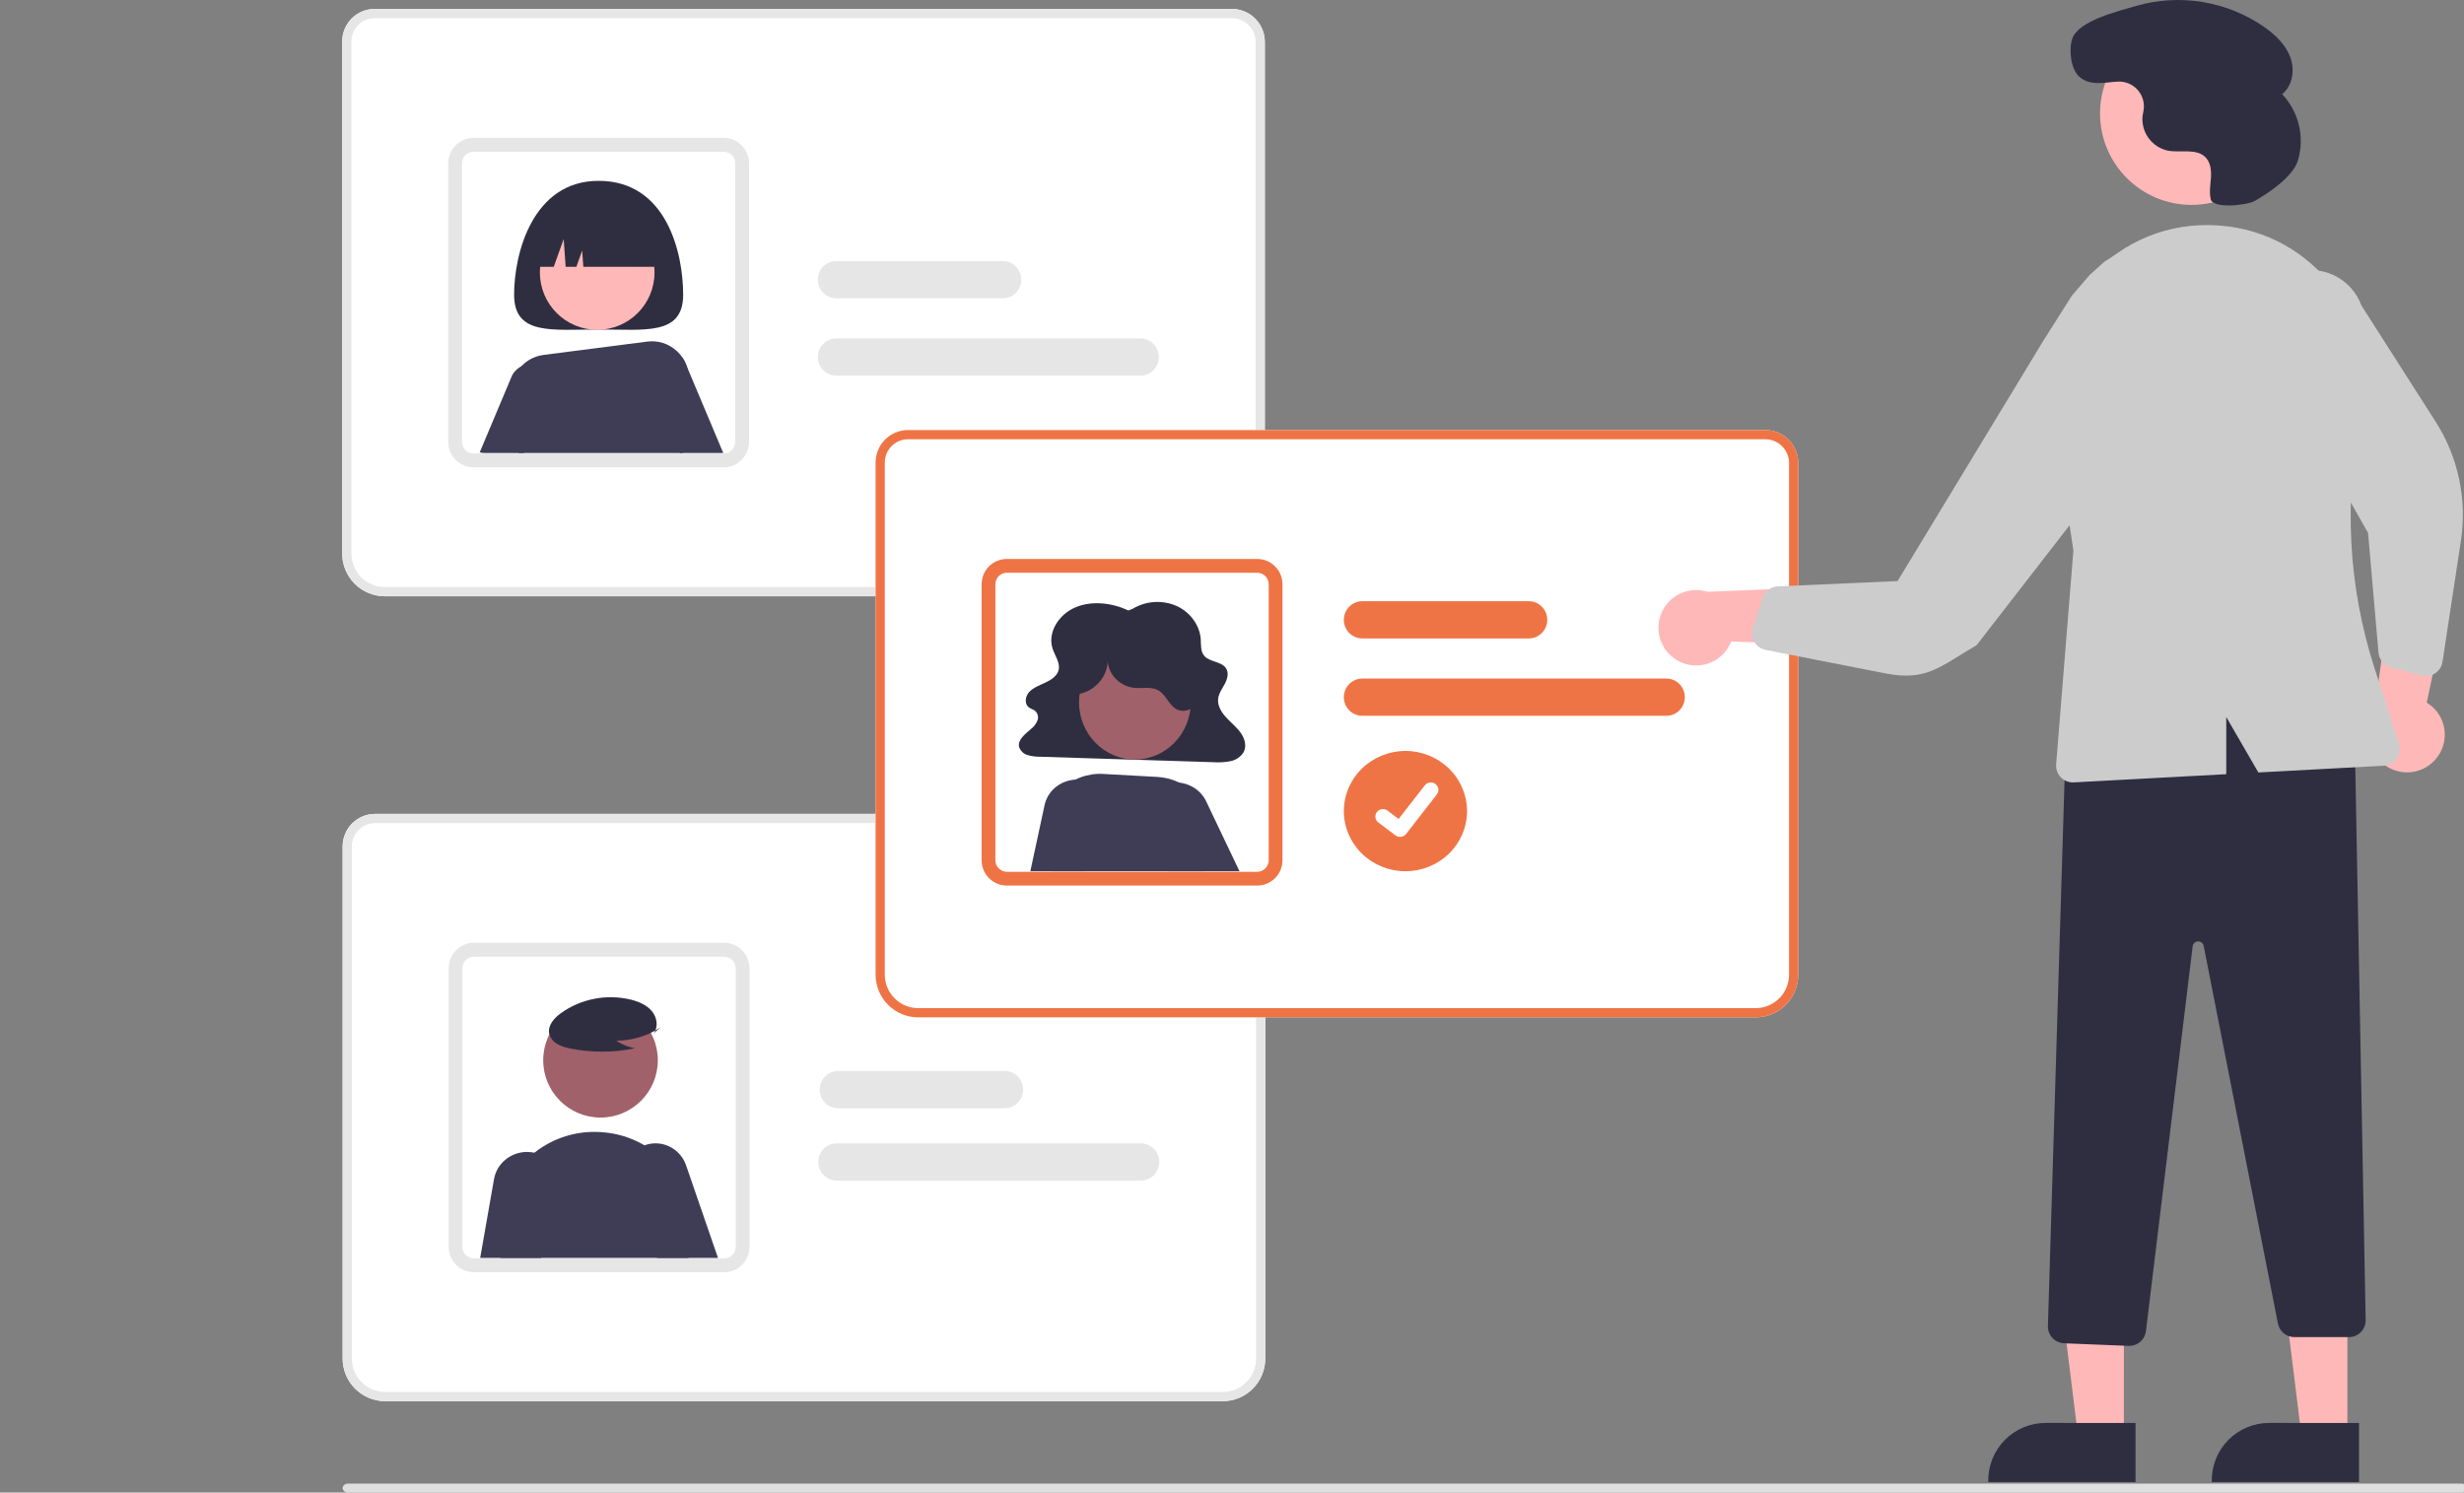 <svg width="827" height="501" viewBox="0 0 827 501" fill="none" xmlns="http://www.w3.org/2000/svg">
<rect x="0" y="0" width="827" height="501" fill="#808080" stroke="none"/>
<g clip-path="url(#clip0_64_355)">
<path d="M410.226 200.149H129.142C125.353 200.145 121.72 198.635 119.041 195.951C116.362 193.267 114.854 189.628 114.85 185.832V13.903C114.853 11.013 116.001 8.241 118.041 6.197C120.082 4.153 122.848 3.003 125.734 3H413.473C416.402 3.003 419.209 4.17 421.28 6.245C423.351 8.319 424.515 11.131 424.519 14.065V185.832C424.514 189.628 423.007 193.267 420.328 195.951C417.648 198.635 414.016 200.145 410.226 200.149Z" fill="white"/>
<path d="M410.226 200.149H129.142C125.353 200.145 121.72 198.635 119.041 195.951C116.362 193.267 114.854 189.628 114.85 185.832V13.903C114.853 11.013 116.001 8.241 118.041 6.197C120.082 4.153 122.848 3.003 125.734 3H413.473C416.402 3.003 419.209 4.17 421.28 6.245C423.351 8.319 424.515 11.131 424.519 14.065V185.832C424.514 189.628 423.007 193.267 420.328 195.951C417.648 198.635 414.016 200.145 410.226 200.149ZM125.734 6.096C123.667 6.098 121.687 6.921 120.225 8.385C118.764 9.849 117.943 11.833 117.94 13.903V185.832C117.944 188.807 119.125 191.659 121.225 193.763C123.325 195.867 126.172 197.05 129.142 197.054H410.226C413.196 197.05 416.044 195.867 418.144 193.763C420.244 191.659 421.425 188.807 421.428 185.832V14.065C421.426 11.952 420.587 9.926 419.096 8.432C417.605 6.938 415.582 6.098 413.473 6.096H125.734Z" fill="#E6E6E6"/>
<path d="M242.934 156.872H158.911C156.855 156.869 154.87 156.114 153.325 154.747C151.779 153.379 150.778 151.493 150.506 149.437C150.455 149.067 150.431 148.694 150.433 148.32V54.829C150.436 52.561 151.33 50.387 152.919 48.784C154.508 47.181 156.663 46.279 158.911 46.276H242.934C245.182 46.279 247.336 47.181 248.926 48.784C250.515 50.387 251.409 52.561 251.412 54.829V148.32C251.409 150.587 250.515 152.761 248.926 154.365C247.336 155.968 245.182 156.87 242.934 156.872ZM158.911 50.941C157.889 50.942 156.91 51.352 156.187 52.081C155.465 52.81 155.058 53.798 155.057 54.829V148.32C155.056 148.48 155.065 148.64 155.087 148.798C155.205 149.738 155.658 150.602 156.362 151.23C157.065 151.857 157.972 152.205 158.911 152.207H242.934C243.956 152.206 244.935 151.796 245.658 151.068C246.38 150.339 246.786 149.351 246.787 148.32V54.829C246.786 53.798 246.38 52.81 245.658 52.081C244.935 51.352 243.956 50.942 242.934 50.941H158.911Z" fill="#E6E6E6"/>
<path d="M382.75 126.097H280.679C279.039 126.097 277.465 125.439 276.305 124.266C275.145 123.094 274.493 121.504 274.493 119.846C274.493 118.188 275.145 116.598 276.305 115.426C277.465 114.254 279.039 113.595 280.679 113.595H382.75C384.39 113.595 385.964 114.254 387.124 115.426C388.284 116.598 388.936 118.188 388.936 119.846C388.936 121.504 388.284 123.094 387.124 124.266C385.964 125.439 384.39 126.097 382.75 126.097Z" fill="#E6E6E6"/>
<path d="M336.567 100.132H280.701C279.054 100.132 277.475 99.473 276.311 98.301C275.147 97.129 274.493 95.539 274.493 93.881C274.493 92.223 275.147 90.633 276.311 89.461C277.475 88.288 279.054 87.63 280.701 87.63H336.567C338.213 87.63 339.792 88.288 340.956 89.461C342.12 90.633 342.774 92.223 342.774 93.881C342.774 95.539 342.12 97.129 340.956 98.301C339.792 99.473 338.213 100.132 336.567 100.132Z" fill="#E6E6E6"/>
<path d="M229.293 98.904C229.293 112.682 216.591 110.598 200.922 110.598C185.254 110.598 172.552 112.682 172.552 98.904C172.552 85.125 178.756 60.702 200.922 60.702C223.852 60.702 229.293 85.125 229.293 98.904Z" fill="#2F2E41"/>
<path d="M230.146 122.117C229.612 120.561 228.547 119.247 227.143 118.411C226.872 118.243 226.588 118.097 226.293 117.974C225.061 117.457 223.707 117.313 222.395 117.561C221.084 117.808 219.872 118.436 218.909 119.368C217.945 120.3 217.271 121.495 216.969 122.807C216.667 124.119 216.75 125.492 217.208 126.757L228.235 152.064H242.757L230.146 122.117Z" fill="#3F3D56"/>
<path d="M181.107 122.954C180.219 122.521 179.251 122.282 178.267 122.254C177.282 122.225 176.302 122.407 175.391 122.788C174.481 123.169 173.66 123.74 172.984 124.464C172.307 125.188 171.789 126.048 171.465 126.988L161.012 151.837C161.547 151.988 162.1 152.064 162.656 152.064H175.772L184.634 131.716C185.226 130.073 185.192 128.268 184.54 126.649C183.888 125.03 182.665 123.713 181.107 122.954Z" fill="#3F3D56"/>
<path d="M200.442 110.711C211.065 110.711 219.676 102.099 219.676 91.477C219.676 80.854 211.065 72.243 200.442 72.243C189.819 72.243 181.208 80.854 181.208 91.477C181.208 102.099 189.819 110.711 200.442 110.711Z" fill="#FFB8B8"/>
<path d="M227.404 118.066C227.297 117.964 227.189 117.855 227.074 117.761C225.756 116.556 224.197 115.655 222.503 115.121C220.809 114.586 219.021 114.429 217.262 114.663L182.433 119.135C179.242 119.535 176.331 121.18 174.317 123.722C172.302 126.263 171.344 129.5 171.644 132.747C172.121 138.195 172.891 145.071 174.122 152.064H229.144L231.168 128.212C231.33 126.343 231.077 124.46 230.425 122.704C229.774 120.948 228.742 119.363 227.404 118.066Z" fill="#3F3D56"/>
<path d="M178.323 89.553H185.862L189.188 80.232L189.853 89.553H193.457L195.397 84.116L195.785 89.553H222.561C222.561 84.197 220.435 79.06 216.651 75.273C212.867 71.485 207.734 69.357 202.382 69.357H198.502C193.15 69.357 188.017 71.485 184.233 75.273C180.449 79.06 178.323 84.197 178.323 89.553Z" fill="#2F2E41"/>
<path d="M221.838 352.539C216.409 363.189 212.13 374.174 200.155 374.174C194.404 374.174 188.889 371.894 184.823 367.837C180.757 363.78 178.472 358.277 178.472 352.539C178.472 346.801 180.757 341.298 184.823 337.241C188.889 333.184 194.404 330.905 200.155 330.905C212.325 330.753 231.942 332.716 221.838 352.539Z" fill="#2F2E41"/>
<path d="M424.668 456.027V284.26C424.665 281.326 423.5 278.514 421.43 276.439C419.359 274.365 416.552 273.198 413.623 273.195H125.884C122.998 273.198 120.232 274.348 118.191 276.392C116.151 278.436 115.003 281.207 115 284.098V456.027C115.004 459.823 116.511 463.462 119.191 466.146C121.87 468.83 125.503 470.34 129.292 470.344H410.376C414.165 470.34 417.798 468.83 420.478 466.146C423.157 463.462 424.664 459.823 424.668 456.027Z" fill="white"/>
<path d="M424.668 456.027V284.26C424.665 281.326 423.5 278.514 421.43 276.439C419.359 274.365 416.552 273.198 413.623 273.195H125.884C122.998 273.198 120.232 274.348 118.191 276.392C116.151 278.436 115.003 281.207 115 284.098V456.027C115.004 459.823 116.511 463.462 119.191 466.146C121.87 468.83 125.503 470.34 129.292 470.344H410.376C414.165 470.34 417.798 468.83 420.478 466.146C423.157 463.462 424.664 459.823 424.668 456.027ZM413.623 276.29C415.732 276.293 417.754 277.133 419.246 278.627C420.737 280.121 421.576 282.147 421.578 284.26V456.027C421.575 459.002 420.394 461.854 418.294 463.958C416.193 466.062 413.346 467.245 410.376 467.248H129.292C126.322 467.245 123.475 466.062 121.375 463.958C119.275 461.854 118.094 459.002 118.09 456.027V284.098C118.092 282.028 118.914 280.044 120.375 278.58C121.836 277.116 123.817 276.293 125.884 276.29H413.623Z" fill="#E6E6E6"/>
<path d="M251.562 418.515V325.024C251.559 322.756 250.665 320.582 249.076 318.979C247.487 317.376 245.332 316.474 243.084 316.471H159.061C156.813 316.474 154.659 317.376 153.069 318.979C151.48 320.582 150.586 322.756 150.583 325.024V418.515C150.581 418.889 150.605 419.262 150.657 419.632C150.928 421.688 151.929 423.574 153.475 424.942C155.021 426.309 157.005 427.064 159.061 427.067H243.084C245.332 427.065 247.487 426.163 249.076 424.56C250.665 422.956 251.559 420.783 251.562 418.515ZM243.084 321.136C244.106 321.137 245.085 321.547 245.808 322.276C246.53 323.005 246.937 323.993 246.938 325.024V418.515C246.937 419.546 246.53 420.534 245.808 421.263C245.085 421.991 244.106 422.401 243.084 422.403H159.061C158.122 422.4 157.216 422.052 156.512 421.425C155.808 420.798 155.355 419.933 155.237 418.993C155.216 418.835 155.206 418.675 155.208 418.515V325.024C155.209 323.993 155.615 323.005 156.338 322.276C157.06 321.547 158.039 321.137 159.061 321.136H243.084Z" fill="#E6E6E6"/>
<path d="M389.085 390.041C389.084 388.384 388.431 386.795 387.272 385.623C386.112 384.451 384.539 383.792 382.899 383.79H280.829C279.188 383.79 277.615 384.449 276.455 385.621C275.294 386.793 274.643 388.383 274.643 390.041C274.643 391.699 275.294 393.289 276.455 394.462C277.615 395.634 279.188 396.292 280.829 396.292H382.899C384.539 396.291 386.112 395.631 387.272 394.459C388.431 393.288 389.084 391.699 389.085 390.041Z" fill="#E6E6E6"/>
<path d="M343.396 365.758C343.395 364.101 342.74 362.512 341.576 361.34C340.413 360.168 338.835 359.509 337.189 359.507H281.323C279.677 359.507 278.098 360.166 276.934 361.338C275.77 362.51 275.116 364.1 275.116 365.758C275.116 367.416 275.77 369.006 276.934 370.178C278.098 371.351 279.677 372.009 281.323 372.009H337.189C338.835 372.007 340.413 371.348 341.576 370.176C342.74 369.004 343.395 367.415 343.396 365.758Z" fill="#E6E6E6"/>
<path d="M201.554 375.136C190.931 375.136 182.32 366.524 182.32 355.902C182.32 345.279 190.931 336.667 201.554 336.667C212.176 336.667 220.788 345.279 220.788 355.902C220.788 366.524 212.176 375.136 201.554 375.136Z" fill="#A0616A"/>
<path d="M175.54 390.492C176.766 389.159 178.099 387.928 179.526 386.812C185.766 381.927 193.587 379.506 201.5 380.009C201.817 380.025 202.134 380.048 202.452 380.079C207.034 380.445 211.486 381.781 215.511 383.999C219.536 386.217 223.042 389.266 225.795 392.943C228.591 396.676 230.557 400.962 231.561 405.515C232.565 410.069 232.583 414.783 231.616 419.344C231.407 420.311 231.221 421.285 231.043 422.259H168.025L167.297 417.388C166.57 412.575 166.932 407.66 168.359 403.005C169.786 398.35 172.24 394.074 175.54 390.492Z" fill="#3F3D56"/>
<path d="M165.818 395.741C166.272 393.217 167.623 390.927 169.635 389.271C171.647 387.614 174.193 386.696 176.83 386.676C176.933 386.676 177.044 386.684 177.146 386.684C178.025 386.703 178.897 386.822 179.747 387.037C181.176 387.406 182.516 388.046 183.689 388.919C184.863 389.793 185.847 390.883 186.586 392.127C187.325 393.371 187.804 394.745 187.995 396.169C188.186 397.593 188.086 399.04 187.7 400.427L181.621 422.259H161.162L165.818 395.741Z" fill="#3F3D56"/>
<path d="M210.442 389.76C211.185 388.276 212.25 386.984 213.557 385.981C214.482 385.27 215.517 384.721 216.619 384.355C217.069 384.198 217.53 384.074 217.997 383.983C220.545 383.493 223.18 383.945 225.429 385.257C227.678 386.569 229.391 388.654 230.26 391.138L240.984 422.258H220.632L210.251 399.369C209.559 397.859 209.217 396.208 209.25 394.542C209.283 392.876 209.69 391.24 210.442 389.76Z" fill="#3F3D56"/>
<path d="M221.749 344.804C217.353 347.763 212.136 349.338 206.798 349.317C208.702 350.606 210.87 351.477 213.152 351.87C206.054 353.357 198.719 353.397 191.604 351.988C190.023 351.741 188.497 351.229 187.094 350.475C186.394 350.094 185.785 349.573 185.305 348.946C184.826 348.32 184.486 347.601 184.309 346.838C183.837 344.2 185.941 341.804 188.128 340.189C191.477 337.754 195.337 336.076 199.431 335.277C203.525 334.478 207.749 334.578 211.798 335.569C214.442 336.237 217.091 337.364 218.809 339.438C220.526 341.512 221.035 344.71 219.399 346.845L221.749 344.804Z" fill="#2F2E41"/>
<path d="M589.255 341.501H308.171C304.382 341.497 300.749 339.987 298.07 337.303C295.391 334.618 293.883 330.979 293.879 327.183V155.255C293.882 152.364 295.03 149.593 297.07 147.549C299.111 145.505 301.877 144.355 304.763 144.352H592.502C595.431 144.355 598.238 145.522 600.309 147.596C602.38 149.67 603.544 152.483 603.548 155.417V327.183C603.543 330.979 602.036 334.618 599.357 337.303C596.677 339.987 593.045 341.497 589.255 341.501Z" fill="white"/>
<path d="M589.255 341.501H308.171C304.382 341.497 300.749 339.987 298.07 337.303C295.391 334.618 293.883 330.979 293.879 327.183V155.255C293.882 152.364 295.03 149.593 297.07 147.549C299.111 145.505 301.877 144.355 304.763 144.352H592.502C595.431 144.355 598.238 145.522 600.309 147.596C602.38 149.67 603.544 152.483 603.548 155.417V327.183C603.543 330.979 602.036 334.618 599.357 337.303C596.677 339.987 593.045 341.497 589.255 341.501ZM304.763 147.447C302.697 147.45 300.716 148.273 299.255 149.737C297.793 151.2 296.972 153.185 296.969 155.255V327.183C296.973 330.159 298.154 333.011 300.254 335.115C302.354 337.218 305.201 338.402 308.171 338.405H589.255C592.225 338.402 595.073 337.218 597.173 335.115C599.273 333.011 600.454 330.159 600.457 327.183V155.417C600.455 153.304 599.616 151.278 598.125 149.784C596.634 148.29 594.612 147.45 592.502 147.447H304.763Z" fill="#EF7445"/>
<path d="M421.963 297.263H337.94C335.884 297.26 333.9 296.511 332.354 295.156C330.808 293.801 329.807 291.93 329.536 289.893C329.484 289.526 329.46 289.156 329.462 288.785V196.107C329.465 193.859 330.359 191.704 331.948 190.115C333.538 188.525 335.692 187.631 337.94 187.629H421.963C424.211 187.631 426.366 188.525 427.955 190.115C429.544 191.704 430.438 193.859 430.441 196.107V288.785C430.438 291.033 429.544 293.188 427.955 294.777C426.366 296.367 424.211 297.261 421.963 297.263ZM337.94 192.253C336.918 192.254 335.939 192.661 335.217 193.383C334.494 194.106 334.088 195.085 334.087 196.107V288.785C334.085 288.944 334.095 289.102 334.116 289.259C334.234 290.191 334.687 291.048 335.391 291.67C336.095 292.292 337.001 292.636 337.94 292.639H421.963C422.985 292.638 423.964 292.231 424.687 291.509C425.409 290.786 425.816 289.807 425.817 288.785V196.107C425.816 195.085 425.409 194.106 424.687 193.383C423.964 192.661 422.985 192.254 421.963 192.253H337.94Z" fill="#EF7445"/>
<path d="M378.726 204.916C373.231 202.355 366.485 201.515 360.893 203.895C355.302 206.274 351.49 212.373 353.298 217.771C354.118 220.218 355.985 222.625 355.257 225.097C354.697 226.999 352.744 228.255 350.826 229.148C348.908 230.041 346.81 230.792 345.423 232.299C344.036 233.805 343.747 236.398 345.479 237.566C346.05 237.951 346.764 238.133 347.317 238.539C347.789 238.923 348.13 239.445 348.291 240.032C348.453 240.619 348.428 241.242 348.219 241.814C347.758 242.964 346.995 243.969 346.012 244.723C344.045 246.422 341.445 248.367 342.056 250.779C342.282 251.424 342.661 252.004 343.159 252.471C343.657 252.938 344.261 253.278 344.918 253.461C346.283 253.856 347.7 254.043 349.12 254.017L407.165 255.848C409.081 255.993 411.008 255.885 412.896 255.528C413.814 255.36 414.687 255.004 415.462 254.483C416.236 253.962 416.895 253.287 417.397 252.499C418.509 250.438 417.779 247.899 416.406 245.975C415.033 244.05 413.091 242.532 411.485 240.765C409.88 238.998 408.567 236.792 408.85 234.508C409.076 232.679 410.28 231.099 411.144 229.438C412.008 227.776 412.51 225.7 411.391 224.172C409.814 222.019 406.028 222.213 404.234 220.207C402.881 218.692 403.142 216.512 403.008 214.559C402.684 209.862 399.438 205.425 394.816 203.365C392.466 202.354 389.909 201.918 387.358 202.092C384.806 202.266 382.332 203.046 380.141 204.366L378.726 204.916Z" fill="#2F2E41"/>
<path d="M380.914 254.948C391.271 254.948 399.667 246.336 399.667 235.714C399.667 225.091 391.271 216.479 380.914 216.479C370.557 216.479 362.161 225.091 362.161 235.714C362.161 246.336 370.557 254.948 380.914 254.948Z" fill="#A0616A"/>
<path d="M406.089 279.041C406.069 275.715 405.137 272.456 403.391 269.612C401.644 266.768 399.15 264.446 396.173 262.893C395.93 262.761 395.68 262.645 395.43 262.529C393.268 261.517 390.929 260.929 388.54 260.799L370.257 259.786C367.675 259.641 365.09 260.033 362.672 260.938C362.083 261.155 361.506 261.402 360.943 261.68C359.176 262.54 357.56 263.674 356.157 265.041C354.31 266.843 352.864 269.007 351.913 271.394C350.962 273.782 350.527 276.339 350.636 278.902L350.965 286.559L353.264 292.455H404.384C405.018 291.696 405.568 290.872 406.026 289.998C406.893 288.3 407.349 286.428 407.36 284.527C407.371 282.626 406.936 280.748 406.089 279.041Z" fill="#3F3D56"/>
<path d="M404.836 268.996C403.99 267.216 402.665 265.691 401.001 264.581C399.799 263.783 398.452 263.214 397.031 262.905C396.462 262.783 395.885 262.704 395.304 262.666C394.16 262.591 393.011 262.687 391.897 262.951C390.234 263.353 388.686 264.116 387.372 265.183C386.057 266.25 385.009 267.594 384.308 269.112C383.607 270.63 383.27 272.282 383.323 273.945C383.376 275.608 383.818 277.237 384.615 278.71L391.738 291.8L392.095 292.454H416.016L404.836 268.996Z" fill="#3F3D56"/>
<path d="M366.632 262.852C365.521 262.311 364.323 261.95 363.088 261.785C362.168 261.659 361.236 261.647 360.313 261.747C357.965 262.001 355.761 262.959 354.016 264.484C352.271 266.009 351.075 268.022 350.598 270.236L345.811 292.455H364.534L368.032 291.086L372.386 275.101C373.02 272.738 372.795 270.239 371.75 268.013C370.705 265.788 368.9 263.968 366.632 262.852Z" fill="#3F3D56"/>
<path d="M361.201 233.047C367.293 232.575 372.351 226.709 371.717 220.85C371.646 223.265 372.498 225.621 374.111 227.47C375.724 229.319 377.987 230.532 380.467 230.878C383.262 231.174 386.325 230.36 388.757 231.718C391.451 233.223 392.313 236.878 395.12 238.178C397.831 239.434 401.275 237.721 402.615 235.125C403.955 232.528 403.626 229.409 402.738 226.638C401.472 222.687 399.166 219.119 396.046 216.281C392.925 213.443 389.096 211.432 384.93 210.443C380.764 209.454 376.404 209.521 372.273 210.638C368.142 211.755 364.381 213.883 361.356 216.816C358.795 219.299 356.761 222.464 356.431 225.952C356.101 229.439 357.78 233.223 361.029 234.79L361.201 233.047Z" fill="#2F2E41"/>
<path d="M559.294 240.277H457.223C455.583 240.277 454.009 239.619 452.849 238.446C451.689 237.274 451.037 235.684 451.037 234.026C451.037 232.368 451.689 230.778 452.849 229.606C454.009 228.434 455.583 227.775 457.223 227.775H559.294C560.935 227.775 562.508 228.434 563.668 229.606C564.828 230.778 565.48 232.368 565.48 234.026C565.48 235.684 564.828 237.274 563.668 238.446C562.508 239.619 560.935 240.277 559.294 240.277Z" fill="#EF7445"/>
<path d="M513.111 214.311H457.245C455.598 214.311 454.02 213.652 452.855 212.48C451.691 211.308 451.037 209.718 451.037 208.06C451.037 206.402 451.691 204.812 452.855 203.639C454.02 202.467 455.598 201.809 457.245 201.809H513.111C514.757 201.809 516.336 202.467 517.5 203.639C518.664 204.812 519.318 206.402 519.318 208.06C519.318 209.718 518.664 211.308 517.5 212.48C516.336 213.652 514.757 214.311 513.111 214.311Z" fill="#EF7445"/>
<path d="M471.714 252.069C466.227 252.079 460.968 254.211 457.091 257.997C453.215 261.784 451.037 266.915 451.037 272.265C451.037 277.614 453.214 282.746 457.091 286.532C460.967 290.318 466.227 292.451 471.714 292.46C477.201 292.451 482.46 290.318 486.337 286.532C490.213 282.746 492.391 277.614 492.391 272.265C492.391 266.915 490.213 261.784 486.337 257.997C482.46 254.211 477.201 252.079 471.714 252.069Z" fill="#EF7445"/>
<path d="M469.896 280.92C469.347 280.92 468.812 280.746 468.373 280.421L468.346 280.401L462.611 276.082C462.076 275.677 461.726 275.079 461.638 274.42C461.55 273.761 461.731 273.094 462.142 272.566C462.553 272.039 463.16 271.693 463.829 271.606C464.499 271.518 465.176 271.696 465.712 272.1L469.427 274.904L478.204 263.629C478.407 263.368 478.661 263.149 478.951 262.984C479.24 262.819 479.56 262.712 479.892 262.669C480.223 262.626 480.56 262.647 480.884 262.732C481.207 262.818 481.51 262.964 481.775 263.165L481.776 263.165L481.721 263.24L481.777 263.165C482.313 263.571 482.663 264.169 482.752 264.828C482.84 265.487 482.659 266.154 482.249 266.683L471.925 279.938C471.686 280.244 471.379 280.491 471.027 280.66C470.676 280.83 470.289 280.918 469.898 280.917L469.896 280.92Z" fill="white"/>
<path d="M562.795 221.577C564.368 222.528 566.13 223.122 567.958 223.318C569.785 223.514 571.633 223.308 573.372 222.712C575.111 222.117 576.698 221.148 578.022 219.873C579.345 218.598 580.373 217.048 581.033 215.333L625.684 216.819L613.555 197.023L573.013 198.647C570.058 197.729 566.869 197.927 564.05 199.204C561.232 200.481 558.979 202.747 557.719 205.573C556.46 208.4 556.281 211.59 557.216 214.539C558.152 217.489 560.137 219.993 562.795 221.577Z" fill="#FFB8B8"/>
<path d="M817.441 254.898C818.653 253.516 819.547 251.885 820.06 250.12C820.574 248.356 820.694 246.5 820.412 244.684C820.13 242.867 819.454 241.135 818.43 239.609C817.407 238.082 816.061 236.799 814.488 235.848L823.771 192.148L802.157 200.623L796.656 240.822C795.235 243.571 794.871 246.745 795.635 249.744C796.398 252.743 798.235 255.357 800.797 257.092C803.359 258.827 806.468 259.562 809.536 259.158C812.604 258.753 815.417 257.238 817.441 254.898Z" fill="#FFB8B8"/>
<path d="M712.846 482.648L697.519 482.647L690.228 423.528L712.849 423.529L712.846 482.648Z" fill="#FFB8B8"/>
<path d="M716.755 497.505L667.334 497.503V496.878C667.334 494.352 667.832 491.851 668.798 489.517C669.765 487.183 671.182 485.062 672.968 483.276C674.754 481.49 676.875 480.073 679.209 479.106C681.543 478.14 684.044 477.642 686.57 477.642L716.756 477.644L716.755 497.505Z" fill="#2F2E41"/>
<path d="M787.858 482.648L772.53 482.647L765.239 423.528L787.86 423.529L787.858 482.648Z" fill="#FFB8B8"/>
<path d="M791.766 497.505L742.345 497.503V496.878C742.345 494.352 742.843 491.851 743.809 489.517C744.776 487.183 746.193 485.062 747.979 483.276C749.765 481.49 751.886 480.073 754.22 479.106C756.554 478.14 759.055 477.642 761.581 477.642L791.767 477.644L791.766 497.505Z" fill="#2F2E41"/>
<path d="M714.443 451.777L692.746 450.909C691.266 450.845 689.87 450.202 688.86 449.118C687.85 448.035 687.307 446.597 687.348 445.116L693.46 244.613L693.86 244.469C731.886 230.713 763.343 231.753 790.032 247.644L790.33 247.822L793.992 443.104C794.006 443.852 793.871 444.595 793.595 445.29C793.318 445.984 792.906 446.617 792.383 447.151C791.859 447.685 791.234 448.109 790.545 448.398C789.855 448.687 789.115 448.836 788.367 448.836H770.072C768.769 448.834 767.507 448.38 766.5 447.553C765.494 446.725 764.805 445.574 764.551 444.296L739.629 317.515C739.543 317.077 739.303 316.684 738.953 316.407C738.603 316.129 738.166 315.986 737.72 316.003C737.273 316.019 736.848 316.194 736.519 316.497C736.19 316.799 735.981 317.209 735.927 317.652L720.252 446.834C720.08 448.196 719.418 449.449 718.39 450.359C717.362 451.27 716.038 451.775 714.665 451.781C714.591 451.781 714.517 451.78 714.443 451.777Z" fill="#2F2E41"/>
<path d="M735.55 68.777C752.509 68.777 766.256 55.029 766.256 38.071C766.256 21.113 752.509 7.365 735.55 7.365C718.592 7.365 704.844 21.113 704.844 38.071C704.844 55.029 718.592 68.777 735.55 68.777Z" fill="#FFB8B8"/>
<path d="M588.304 214.321C587.962 213.228 587.961 212.057 588.302 210.964L591.484 200.77C591.831 199.668 592.508 198.698 593.424 197.993C594.34 197.287 595.451 196.88 596.606 196.827L636.89 195.046L685.87 114.275L695.352 99.304L701.34 92.318L706.33 87.827L710.322 85.332C713.815 85.332 717.43 118.566 719.803 118.766C719.803 120.762 719.265 131.916 720.801 133.736C722.338 135.557 720.801 141.222 720.801 141.222C721.523 143.492 721.004 144.836 720.801 147.21C720.599 149.583 719.803 151.202 719.803 151.202C718.707 153.317 718.632 155.656 716.809 157.19L713.231 161.528L697.847 172.161L663.415 216.573C651.259 223.626 646.718 228.768 632.927 226.064L592.591 218.161C591.815 218.009 591.081 217.695 590.434 217.24C589.788 216.785 589.245 216.199 588.84 215.52C588.615 215.143 588.435 214.741 588.304 214.321Z" fill="#CCCCCC"/>
<path d="M816.13 226.605C815.053 226.994 813.883 227.044 812.776 226.75L802.456 224.006C801.34 223.706 800.342 223.071 799.599 222.186C798.855 221.301 798.401 220.208 798.298 219.057L794.802 178.884L758.544 115.014C757.724 112.778 757.352 110.402 757.451 108.022C757.549 105.642 758.115 103.305 759.118 101.144C760.12 98.984 761.538 97.042 763.292 95.43C765.045 93.817 767.099 92.567 769.336 91.749C771.573 90.931 773.95 90.562 776.329 90.664C778.709 90.765 781.045 91.334 783.205 92.339C785.364 93.344 787.305 94.765 788.915 96.52C790.525 98.276 791.773 100.331 792.588 102.569L817.506 141.596C825.07 153.44 828.075 167.629 825.961 181.522L819.784 222.159C819.665 222.94 819.383 223.688 818.956 224.353C818.529 225.018 817.967 225.585 817.306 226.019C816.939 226.26 816.544 226.457 816.13 226.605Z" fill="#CCCCCC"/>
<path d="M701.964 92.601C707.239 86.817 713.744 82.291 721.001 79.357C728.257 76.423 736.08 75.156 743.892 75.649C744.406 75.68 744.917 75.716 745.426 75.756C752.83 76.342 760.024 78.501 766.527 82.09C773.029 85.679 778.69 90.615 783.132 96.567C787.648 102.603 790.823 109.534 792.445 116.895C794.067 124.257 794.1 131.88 792.54 139.254C786.586 167.439 788.092 196.689 796.911 224.112L805.148 249.69C805.412 250.509 805.485 251.378 805.36 252.23C805.235 253.082 804.916 253.894 804.428 254.604C803.94 255.313 803.295 255.901 802.544 256.321C801.793 256.742 800.955 256.985 800.095 257.031L757.982 259.295L747.206 240.68V259.874L696.022 262.626C695.92 262.632 695.819 262.635 695.718 262.635C694.941 262.634 694.173 262.473 693.461 262.162C692.75 261.85 692.111 261.394 691.584 260.823C691.058 260.252 690.655 259.578 690.402 258.844C690.148 258.11 690.05 257.331 690.112 256.557L695.897 184.819L688.641 136.096C687.466 128.311 688.054 120.362 690.36 112.834C692.665 105.306 696.631 98.392 701.964 92.601Z" fill="#CCCCCC"/>
<path d="M756.891 67.385C754.048 69.021 742.811 70.105 742.01 66.924L741.993 66.855C741.436 64.524 741.899 62.09 742.058 59.7C742.218 57.309 741.984 54.682 740.356 52.924C737.321 49.647 731.92 51.385 727.531 50.556C724.96 49.982 722.686 48.491 721.135 46.362C719.584 44.233 718.862 41.611 719.105 38.988C719.167 38.491 719.265 37.994 719.375 37.496C719.65 36.237 719.628 34.931 719.313 33.68C718.998 32.43 718.397 31.27 717.558 30.291C716.719 29.312 715.664 28.541 714.477 28.038C713.29 27.535 712.002 27.315 710.715 27.393C706.28 27.647 701.492 28.991 697.822 25.705C694.983 23.165 694.291 16.551 695.538 12.952C697.634 6.903 711.057 3.736 716.919 1.996C724.167 -0.099 731.792 -0.552 739.238 0.67C746.683 1.892 753.763 4.757 759.963 9.059C763.665 11.668 767.122 14.947 768.7 19.192C770.278 23.438 769.517 28.794 765.959 31.597C768.717 34.517 770.659 38.11 771.591 42.017C772.522 45.925 772.411 50.008 771.267 53.858C769.51 59.521 761.123 64.95 756.891 67.385Z" fill="#2F2E41"/>
<path d="M826.138 501H116.862C116.368 501 115.894 500.842 115.545 500.561C115.196 500.279 115 499.898 115 499.5C115 499.102 115.196 498.721 115.545 498.439C115.894 498.158 116.368 498 116.862 498H826.138C826.632 498 827.106 498.158 827.455 498.439C827.804 498.721 828 499.102 828 499.5C828 499.898 827.804 500.279 827.455 500.561C827.106 500.842 826.632 501 826.138 501Z" fill="#DFDFDF"/>
</g>
<defs>
<clipPath id="clip0_64_355">
<rect width="827" height="501" fill="white"/>
</clipPath>
</defs>
</svg>
